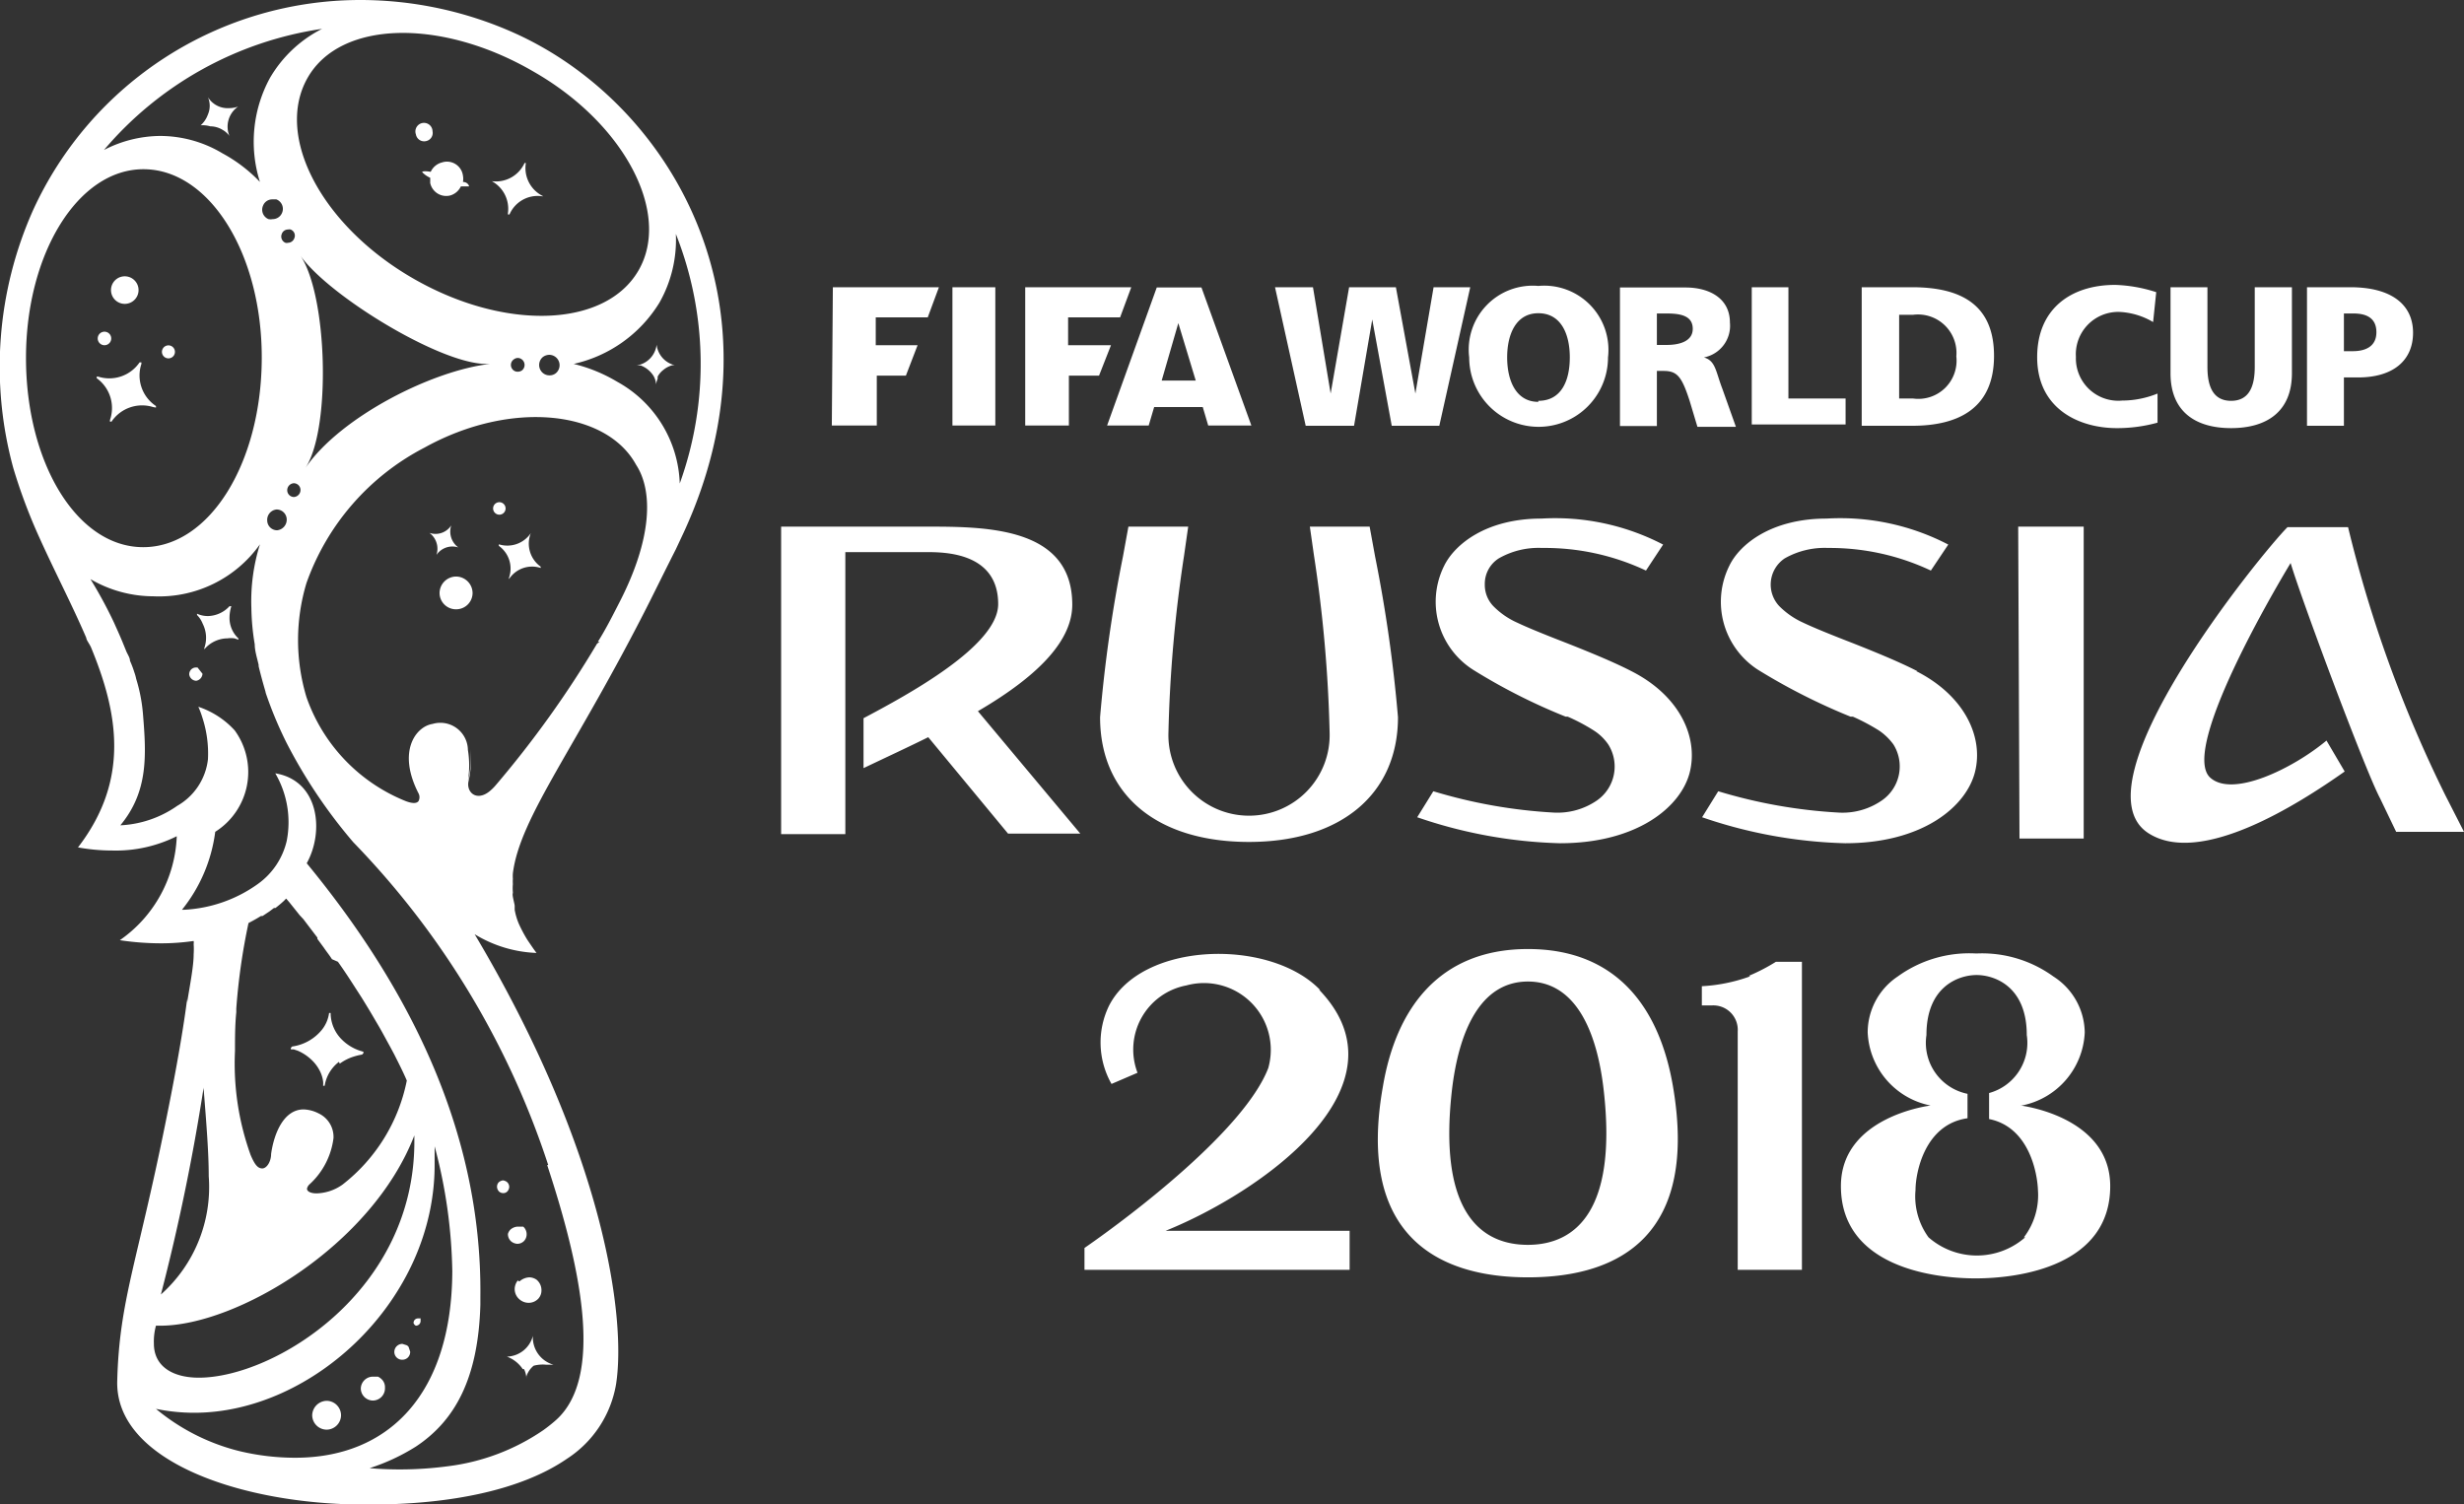 <svg xmlns="http://www.w3.org/2000/svg" viewBox="0 0 94.79 57.87"><rect x="0" y="0" width="94.79" height="57.87" fill="#333333" stroke="none"/><defs><style>.cls-1{fill:#fff;}</style></defs><title>World-Cup-White</title><g id="Layer_2" data-name="Layer 2"><g id="Layer_1-2" data-name="Layer 1"><path class="cls-1" d="M58.78,36.51h0c-3.44,0-5.08,2.32-5.58,5.29-1,5.63,2,7.34,5.58,7.34h0c3.63,0,6.54-1.71,5.58-7.34-.51-3-2.14-5.29-5.58-5.29m0,11.38h0c-1.91,0-3.43-1.39-2.93-5.9.27-2.38,1.13-4.23,2.93-4.23h0c1.8,0,2.66,1.85,2.92,4.23C62.2,46.5,60.67,47.89,58.77,47.89Zm19-5.36a3,3,0,0,0,2.42-2.81A2.59,2.59,0,0,0,79,37.57a4.68,4.68,0,0,0-2.94-.89H76a4.69,4.69,0,0,0-3,.89,2.59,2.59,0,0,0-1.15,2.15,3,3,0,0,0,2.42,2.81s-3.45.41-3.45,3.1c0,3.06,3.46,3.55,5.18,3.55s5.18-.49,5.18-3.55C81.18,42.94,77.73,42.53,77.73,42.53Zm.13,5.07a2.82,2.82,0,0,1-3.72,0,2.67,2.67,0,0,1-.5-1.82c0-.66.35-2.53,2-2.76v-.94a2,2,0,0,1-1.58-2.26c0-1.9,1.27-2.31,1.93-2.31s1.93.41,1.93,2.31a2,2,0,0,1-1.45,2.23v1c1.55.31,1.86,2.1,1.88,2.74A2.67,2.67,0,0,1,77.86,47.6ZM41.25,23.26c0-3-3.34-3-5.62-3H30.05V32.09h2.47V21.24h3.11c.68,0,2.77,0,2.77,2,0,1.61-3.5,3.5-5.18,4.39v1.92c.8-.38,1.89-.89,2.49-1.19l3.07,3.71h2.78l-3.94-4.71C40.07,25.93,41.25,24.58,41.25,23.26Zm11.44-3h-2.3l.16,1.12a52.59,52.59,0,0,1,.6,6.79,3.1,3.1,0,0,1-3.1,3.21h0a3.1,3.1,0,0,1-3.1-3.21,52.59,52.59,0,0,1,.6-6.79l.16-1.12h-2.3l-.21,1.15a55,55,0,0,0-.88,6.18c0,3,2.2,4.8,5.73,4.8h0c3.53,0,5.73-1.84,5.73-4.8a55,55,0,0,0-.88-6.18Zm25,12h2.47v-12H77.64Zm-26.9,5.83c-1.91-2-6.87-1.89-8.13.61a3.23,3.23,0,0,0,.1,3l1-.43a2.51,2.51,0,0,1,1.88-3.36,2.57,2.57,0,0,1,3.15,3.18c-.91,2.36-5.22,5.64-7.07,6.92v.84H51.92V47.35l-7.08,0C48.46,45.89,54.35,41.81,50.74,38.07Zm16.54-.53a6.41,6.41,0,0,1-1.86.38v.74h.38a.94.94,0,0,1,1,1v9.17h2.47V37h-1A7.22,7.22,0,0,1,67.28,37.54ZM62.76,25.82c-.56-.29-1.35-.63-2.49-1.08-.85-.33-1.49-.59-1.89-.78a3,3,0,0,1-.92-.63,1.18,1.18,0,0,1-.34-.85,1.16,1.16,0,0,1,.54-1,3.07,3.07,0,0,1,1.66-.4,9.13,9.13,0,0,1,4,.87l.66-1a9,9,0,0,0-4.68-1c-2.14,0-3.34,1-3.74,1.81a3.1,3.1,0,0,0,1.1,4,22.62,22.62,0,0,0,3.57,1.81l.08,0a7.33,7.33,0,0,1,1,.53,1.94,1.94,0,0,1,.56.54,1.59,1.59,0,0,1-.43,2.15,2.68,2.68,0,0,1-1.68.47,19.71,19.71,0,0,1-4.62-.82l-.62,1a18.29,18.29,0,0,0,5.49,1c3,0,4.68-1.42,5-2.75S64.63,26.77,62.76,25.82Zm11,0c-.56-.29-1.35-.63-2.49-1.08-.85-.33-1.49-.59-1.89-.78a3.1,3.1,0,0,1-.92-.63,1.21,1.21,0,0,1,.2-1.85,3.11,3.11,0,0,1,1.67-.4,9.11,9.11,0,0,1,3.95.87l.67-1a9,9,0,0,0-4.68-1c-2.14,0-3.35,1-3.74,1.81a3.11,3.11,0,0,0,1.09,4,23.59,23.59,0,0,0,3.57,1.81l.09,0a7.94,7.94,0,0,1,1,.53,2.23,2.23,0,0,1,.56.54,1.59,1.59,0,0,1-.44,2.15,2.66,2.66,0,0,1-1.68.47,19.71,19.71,0,0,1-4.62-.82l-.62,1a18.31,18.31,0,0,0,5.5,1c3,0,4.67-1.42,5-2.75S75.59,26.77,73.72,25.82Zm16.61-5.54H88c-1,1-8.27,9.93-5.34,11.78,2,1.27,5.74-1.11,7.54-2.38l-.7-1.19c-1.27,1.06-3.61,2.22-4.48,1.42-1.23-1.16,3.1-8.25,3.1-8.25.44,1.47,2.88,8,3.44,9.05L92.18,32h2.61l-.72-1.41A49.44,49.44,0,0,1,90.33,20.28Z"/><path class="cls-1" d="M44.5,11.06l-1.91,5.31h1.6l.21-.71h1.87l.21.71h1.66l-1.92-5.31H44.5m.19,3.58.64-2.21L46,14.64Zm11.87-3.59-1.19,5.33H53.54l-.75-4.09h0l-.7,4.09H50.23l-1.18-5.33h1.46l.68,4.09h0l.71-4.09h1.8l.75,4.09h0l.7-4.09Zm-19.92,0h1.65v5.32H36.64Zm-4.6,0h4.08l-.43,1.16h-2v1.07h1.61l-.45,1.17H33.73v1.92H32Zm10.7,2.23-.46,1.17H41.12v1.92H39.44V11.05h4.08l-.43,1.16h-2v1.07Zm44-2.23h1.43v3.31c0,1.46-.95,2.11-2.34,2.11s-2.33-.65-2.33-2.11V11.05h1.42v3.07c0,.7.19,1.3.91,1.3s.91-.6.91-1.3Zm-13.14,0H71.62v5.33h1.94c1.82,0,3.15-.7,3.15-2.69S75.41,11.05,73.56,11.05Zm0,4.28h-.54V12.11h.54a1.48,1.48,0,0,1,1.66,1.6A1.47,1.47,0,0,1,73.59,15.33ZM83,15.14,83,16.26a5.81,5.81,0,0,1-1.57.21c-1.42,0-3.06-.72-3.06-2.73,0-1.86,1.3-2.78,3-2.78a5.64,5.64,0,0,1,1.58.28l-.12,1.15A2.79,2.79,0,0,0,81.53,12a1.63,1.63,0,0,0-1.67,1.73,1.63,1.63,0,0,0,1.78,1.68A3.63,3.63,0,0,0,83,15.14Zm7.45-4.09h-1.7v5.33h1.42V14.52h.55c1.33,0,2.11-.64,2.11-1.72S92,11.05,90.42,11.05Zm.09,2.46h-.37V12.06h.37c.49,0,.88.17.88.72S91,13.51,90.51,13.51ZM68.8,15.33H71v1H67.39V11.05H68.8Zm-3.25-1.58h0a1.24,1.24,0,0,0,1-1.34c0-.92-.77-1.35-1.71-1.35H62.32v5.33h1.42V14.27H64c.53,0,.7.23,1,1.15l.3,1h1.48l-.52-1.46C66,14.28,66,13.88,65.55,13.75Zm-1.43-.48h-.38V12.06h.38c.54,0,1,.09,1,.59S64.57,13.27,64.12,13.27ZM59.18,11a2.46,2.46,0,0,0-2.66,2.75,2.67,2.67,0,1,0,5.34,0A2.47,2.47,0,0,0,59.18,11Zm0,4.46c-.86,0-1.2-.82-1.2-1.71s.34-1.7,1.2-1.7,1.21.78,1.21,1.7S60.05,15.42,59.18,15.42Z"/><path class="cls-1" d="M19.81,1.28A14.51,14.51,0,0,0,13.88,0,13.84,13.84,0,0,0,1.27,8.09,14.78,14.78,0,0,0,.51,18a20.94,20.94,0,0,0,1,2.67c.59,1.31,1.26,2.59,1.81,3.87h0c0,.08.11.21.18.36C4.55,27.44,5,30,3,32.6a7.37,7.37,0,0,0,1.32.12,5.24,5.24,0,0,0,2.48-.55,5.1,5.1,0,0,1-2.19,4,10.69,10.69,0,0,0,1.6.12,8.73,8.73,0,0,0,1.24-.09h0a.43.43,0,0,1,0,0,.41.41,0,0,1,0,.12,2.79,2.79,0,0,1,0,.39c0,.45-.13,1.11-.25,1.85h0l0,.13,0,.24h0l0-.24,0-.12h0s0-.09,0-.14C7,40,6.61,42,6.38,43.13c-1.11,5.51-1.79,6.9-1.87,10s4.83,4.75,9.5,4.75h.23c3.12,0,5.84-.57,7.57-1.76a4.26,4.26,0,0,0,1.89-2.87c.39-2.51-.42-8.87-5.44-17.31l0,0a4.9,4.9,0,0,0,2.38.72h0l0,0h0c-.13-.17-.24-.34-.35-.5a5.37,5.37,0,0,1-.33-.62h0A2.43,2.43,0,0,1,19.8,35c0-.05,0-.1,0-.15s-.05-.23-.07-.35,0-.12,0-.17a1.74,1.74,0,0,1,0-.32,1.34,1.34,0,0,1,0-.2,1.49,1.49,0,0,1,0-.21C20,31.43,22.14,28.8,25,23.13h0l0,0c.32-.64.65-1.31,1-2l.3-.64C30.33,11.75,25.83,4,19.81,1.28Zm.69,1.46c3.52,2,5.34,5.47,4.06,7.67s-5.15,2.33-8.67.3S10.56,5.24,11.83,3,17,.71,20.5,2.74Zm.88,11.62a.38.38,0,0,1-.24.08.39.39,0,0,1-.32-.16.4.4,0,0,1,.07-.55.43.43,0,0,1,.24-.08.4.4,0,0,1,.25.71Zm-1.3-.11a.28.28,0,0,1-.16.05.25.25,0,0,1-.21-.1.26.26,0,0,1,.05-.37.27.27,0,0,1,.16-.06.27.27,0,0,1,.16.48ZM11.56,9.84C12.65,11.38,16.93,14,18.7,14h.16c-2.18.24-5.73,2-7.11,4C12.74,16.51,12.6,11.38,11.56,9.84Zm-.71-1.65a.39.39,0,0,1-.36.24.45.45,0,0,1-.16,0,.39.39,0,0,1-.21-.52.38.38,0,0,1,.36-.24l.15,0A.39.39,0,0,1,10.85,8.19Zm.23.64a.18.18,0,0,1,.1,0,.25.25,0,0,1,.14.34.26.26,0,0,1-.24.17.19.19,0,0,1-.1,0A.26.26,0,0,1,10.84,9,.25.25,0,0,1,11.08,8.83ZM10.64,19.6h0a.39.39,0,0,1,.39.37.41.41,0,0,1-.37.43h0a.38.38,0,0,1-.38-.37A.4.4,0,0,1,10.64,19.6Zm.41-.73a.27.27,0,0,1,.25-.28h0a.26.26,0,0,1,.26.25.27.27,0,0,1-.25.28h0A.26.26,0,0,1,11.05,18.87ZM12.39,1.11h0a4.86,4.86,0,0,0-2,1.88A5.13,5.13,0,0,0,10,7,5.79,5.79,0,0,0,8.56,5.9a4.67,4.67,0,0,0-2.41-.67A4.77,4.77,0,0,0,4,5.77,13.58,13.58,0,0,1,12.39,1.11ZM1,13.77C1,9.76,3,6.5,5.53,6.51s4.55,3.25,4.54,7.27-2,7.27-4.56,7.27S1,17.79,1,13.77ZM12.25,42.83a1.35,1.35,0,0,0-.57-.15c-.74,0-1.13.87-1.25,1.71,0,.3-.17.56-.34.56s-.29-.14-.45-.52a10.38,10.38,0,0,1-.6-4c0-.49,0-1,.05-1.49,0,0,0-.09,0-.14h0a23.85,23.85,0,0,1,.47-3.29c.18-.09.35-.19.51-.29-.17.11-.35.18-.52.27h0c.16-.09.33-.15.49-.25l.06,0,.18-.12.09-.06.17-.13.06,0,.16-.13,0,0,.07-.06.1-.09a.6.6,0,0,1,.08-.08l0,0h0l.12.14.4.5.14.15.54.71,0,.05.25.34c.1.15.21.28.31.44L13,37c.25.35.49.72.72,1.08l.2.31c.16.26.32.52.47.78l.2.34c.15.26.28.51.42.76l.16.3c.17.34.34.67.48,1a6.74,6.74,0,0,1-2.47,4,1.8,1.8,0,0,1-1,.34c-.22,0-.37-.07-.37-.18a.31.31,0,0,1,.1-.17,2.89,2.89,0,0,0,.92-1.78A1,1,0,0,0,12.25,42.83Zm-4.42-1c.11,1.4.2,2.5.2,3.42a5.53,5.53,0,0,1-1.84,4.55A80.8,80.8,0,0,0,7.83,41.86ZM6,51h.17c2.92,0,8.13-3.07,9.77-7.32v.14C16,49.69,10.53,53,7.65,53c-1,0-1.73-.43-1.73-1.31A2.28,2.28,0,0,1,6,51Zm5.32,5.08a9.22,9.22,0,0,1-2.09-.25A8.05,8.05,0,0,1,6,54.2a7.33,7.33,0,0,0,1.47.15c4.58,0,9.26-4.36,9.25-9.55,0-.23,0-.47,0-.7a19.67,19.67,0,0,1,.68,4.81C17.38,53.65,14.94,56.08,11.36,56.08Zm9.73-11.26c1.32,4,2.18,8.16.34,9.81a6,6,0,0,1-.49.39,8.3,8.3,0,0,1-3.69,1.39,14,14,0,0,1-1.82.12c-.71,0-1.17-.05-1.17-.05l0,0h0A7.8,7.8,0,0,0,16,55.65c1.51-1,2.4-2.63,2.48-5.46v-.3c.07-6.44-2.83-12-6.68-16.68,0,0,0,0,0,0,.68-1.22.48-3.18-1.21-3.46a3.73,3.73,0,0,1,.44,2.6A2.82,2.82,0,0,1,9.93,34a5.32,5.32,0,0,1-2.87,1H7A6,6,0,0,0,8.28,32s0,0,0,0a2.72,2.72,0,0,0,.75-3.9,3.31,3.31,0,0,0-1.4-.91,3.54,3.54,0,0,1,.16.43A4.45,4.45,0,0,1,8,29.21,2.37,2.37,0,0,1,6.82,31a4.15,4.15,0,0,1-2.19.75c1.08-1.3,1-2.7.87-4.28a6.28,6.28,0,0,0-.26-1.35,1.82,1.82,0,0,0-.07-.25h0A4,4,0,0,0,5,25.42v0c0-.12-.09-.24-.14-.36l-.11-.27c-.12-.3-.25-.58-.37-.85a17.12,17.12,0,0,0-.9-1.66l0,0h0a4.82,4.82,0,0,0,2.42.66h0a4.76,4.76,0,0,0,4.1-2v0h0a7.3,7.3,0,0,0-.33,2.44,9.24,9.24,0,0,0,.13,1.41c0,.25.09.52.15.79h0v.05h0q.11.46.27,1l.13.37,0,0c0-.14-.1-.28-.15-.41a15.25,15.25,0,0,0,.83,2h0a19.84,19.84,0,0,0,2.56,3.81A32.17,32.17,0,0,1,21.09,44.82ZM23.8,23.23c-.25.49-.51,1-.8,1.46l.07,0-.1.07a39.55,39.55,0,0,1-3.91,5.46,1.82,1.82,0,0,1-.25.24c-.5.38-.89,0-.78-.43a3.57,3.57,0,0,0,.06-1.22A3.58,3.58,0,0,1,18,30.05h0a3.71,3.71,0,0,0,0-1.2,1.06,1.06,0,0,0-1.36-1c-.64.1-1.37,1.05-.54,2.67h0a.32.32,0,0,1,0,.3c-.06.08-.2.11-.49,0a6.68,6.68,0,0,1-3.82-4v0a7.6,7.6,0,0,1,0-4.39,9.4,9.4,0,0,1,4.54-5.21c3.34-1.85,7-1.43,8.14.66C25.13,18.89,25.1,20.73,23.8,23.23Zm2.35-4.63a4.64,4.64,0,0,0-2.4-3.91A6.05,6.05,0,0,0,22.07,14a5.19,5.19,0,0,0,3.3-2.36A4.9,4.9,0,0,0,26,9,13.56,13.56,0,0,1,26.15,18.6Z"/><path class="cls-1" d="M19.92,49.26a.54.54,0,0,0-.12.34A.52.52,0,0,0,20,50a.54.54,0,0,0,.33.12h0a.51.51,0,0,0,.38-.16l0,0h0a.47.47,0,0,0,.12-.32h0a.52.52,0,0,0-.19-.41h0l0,0h0a.51.51,0,0,0-.28-.09h0a.62.62,0,0,0-.38.16Z"/><path class="cls-1" d="M19.36,45.9h0a.21.21,0,0,0,.17-.08.27.27,0,0,0,.06-.16.25.25,0,0,0-.09-.19.32.32,0,0,0-.15-.06h0a.3.3,0,0,0-.17.08h0a.25.25,0,0,0-.06.16.27.27,0,0,0,.08.19A.24.24,0,0,0,19.36,45.9Z"/><path class="cls-1" d="M19.54,47.47a.37.37,0,0,0,.14.3h0a.42.42,0,0,0,.22.08h0a.36.36,0,0,0,.27-.12h0a.38.38,0,0,0,.09-.25.39.39,0,0,0-.13-.29h0l-.08,0h-.15a.45.45,0,0,0-.27.12v0A.38.38,0,0,0,19.54,47.47Z"/><path class="cls-1" d="M20.5,51.39v0l0,0,0,0a1.06,1.06,0,0,1-1,.8l0,0,0,0a1.26,1.26,0,0,1,.39.23h0a1.27,1.27,0,0,1,.22.25v0h.05a.89.89,0,0,1,.09.39v0l0,0,0,0,0-.11a.89.89,0,0,1,.28-.41A1.36,1.36,0,0,1,21,52.5h0l.2,0h.09l0,0,0,0A1.09,1.09,0,0,1,20.5,51.39Z"/><path class="cls-1" d="M12.57,53.89h0a.57.57,0,0,0-.56.56h0a.56.56,0,0,0,.56.55h0a.56.56,0,0,0,.55-.56h0A.56.56,0,0,0,12.57,53.89Z"/><path class="cls-1" d="M16,51a.18.18,0,0,0,.18-.17l0-.11,0,0-.1,0a.17.17,0,0,0-.17.18h0A.17.17,0,0,0,16,51Z"/><path class="cls-1" d="M15.78,52l-.06-.18a.18.18,0,0,0-.08-.07l-.16-.05a.31.31,0,0,0-.31.31.3.3,0,0,0,.31.3A.3.3,0,0,0,15.78,52Z"/><path class="cls-1" d="M14.81,53.36h0a.42.42,0,0,0-.15-.32.5.5,0,0,0-.12-.08l-.2,0a.47.47,0,0,0-.46.46h0a.47.47,0,0,0,.47.46h0a.47.47,0,0,0,.46-.47h0Z"/><path class="cls-1" d="M13.07,40.92h0a1.83,1.83,0,0,1,.5-.26,2.37,2.37,0,0,1,.36-.09l.05-.05,0-.06a1.77,1.77,0,0,1-.88-.52l-.22-.08.22.08a1.45,1.45,0,0,1-.38-.91l0-.06-.06,0a1.31,1.31,0,0,1-.28.65,1.79,1.79,0,0,1-1.14.64l-.05.05,0,.06.11,0h0l.15.05a1.81,1.81,0,0,1,.63.45,1.56,1.56,0,0,1,.23.34,1.27,1.27,0,0,1,.12.39s0,0,0-.05,0,0,0,.05a.88.88,0,0,1,0,.17l0,0h0l0,0h0l.06,0a1.44,1.44,0,0,1,.55-.92Z"/><path class="cls-1" d="M25.26,13.26l0,0,0,0a.92.92,0,0,1-.77.8l0,0,0,0,.09,0h0l.07,0h0a1,1,0,0,1,.49.4.75.75,0,0,1,.1.33h0l0,0,0,0v0a.79.79,0,0,1,.06-.22l0-.08h0a.78.78,0,0,1,.22-.26.9.9,0,0,1,.35-.18l.09,0,0,0,0,0A.92.92,0,0,1,25.26,13.26Z"/><path class="cls-1" d="M7.6,25.68s0,0,0,0h0l0,0h0l0,0h0l-.09,0h0a.26.26,0,0,0-.23.27v0a.28.28,0,0,0,.27.24h0a.29.29,0,0,0,.24-.27s0,0,0,0Z"/><path class="cls-1" d="M8.83,23.73a1.53,1.53,0,0,1,.07-.41l0,0H8.83A1.16,1.16,0,0,1,8,23.7a1,1,0,0,1-.42-.09l0,0v.05A1,1,0,0,1,7.8,24a1.19,1.19,0,0,1,.06.93h0v0l0,.05h0a1.18,1.18,0,0,1,.83-.42h.05a.92.92,0,0,1,.29,0h0l.14.05h0v-.05A1.08,1.08,0,0,1,8.83,23.73Z"/><path class="cls-1" d="M8.09,4.86h0A.91.91,0,0,1,8.57,5a.79.79,0,0,1,.18.14h0a.39.39,0,0,1,.08.1h0v0A.94.94,0,0,1,9.16,4.1v0l0,0a1,1,0,0,1-.35.06A.89.89,0,0,1,8,3.74H8v0a.84.84,0,0,1,0,.66,1,1,0,0,1-.28.42h0v0h0A1.07,1.07,0,0,1,8.09,4.86Z"/><path class="cls-1" d="M6.66,13.71a.25.25,0,1,0-.36,0A.25.25,0,0,0,6.66,13.71Z"/><path class="cls-1" d="M4,13.28A.26.26,0,1,0,3.76,13,.26.26,0,0,0,4,13.28Z"/><path class="cls-1" d="M4.8,11.69a.53.53,0,1,0,0-1.06.53.53,0,1,0,0,1.06Z"/><path class="cls-1" d="M6,15.68v-.06A1.41,1.41,0,0,1,5.44,14l0-.06-.07,0a1.41,1.41,0,0,1-1.59.55l-.06,0,0,.06a1.41,1.41,0,0,1,.51,1.61l0,.06.06,0a1.42,1.42,0,0,1,1.6-.56Z"/><path class="cls-1" d="M19.54,8.2l0,.05.06,0a1.18,1.18,0,0,1,1.25-.7l.05,0,0,0a1.2,1.2,0,0,1-.67-1.28l0,0-.05,0a1.21,1.21,0,0,1-1.26.7l0,0,0,0A1.21,1.21,0,0,1,19.54,8.2Z"/><path class="cls-1" d="M16.38,5.43a.32.32,0,0,0,.26-.38.33.33,0,1,0-.64.12A.32.32,0,0,0,16.38,5.43Z"/><path class="cls-1" d="M16.24,6.62s.11.13.31.22l0,.2a.63.63,0,0,0,.77.48.65.65,0,0,0,.41-.35c.18,0,.29,0,.31,0S18,7,17.81,7a.65.65,0,0,0,0-.24A.62.62,0,0,0,17,6.25a.65.65,0,0,0-.43.36C16.4,6.58,16.25,6.58,16.24,6.62Z"/><path class="cls-1" d="M19.45,19.56a.24.24,0,1,0-.48,0,.24.24,0,0,0,.48,0Z"/><path class="cls-1" d="M17.54,22.18a.64.64,0,0,0-.63.64.63.63,0,0,0,.64.62.63.63,0,0,0,.63-.63A.64.64,0,0,0,17.54,22.18Z"/><path class="cls-1" d="M20.42,20.51l0,0h0a1.09,1.09,0,0,1-1.23.43l0,0V21a1.07,1.07,0,0,1,.39,1.23l0,.05h0a1.06,1.06,0,0,1,1.22-.43l0,0v-.05A1.09,1.09,0,0,1,20.42,20.51Z"/><path class="cls-1" d="M17.63,21.06h0v0a.76.76,0,0,1-.27-.85v0h0a.72.72,0,0,1-.84.29l0,0v0a.76.76,0,0,1,.27.85v0h0A.74.74,0,0,1,17.63,21.06Z"/></g></g></svg>